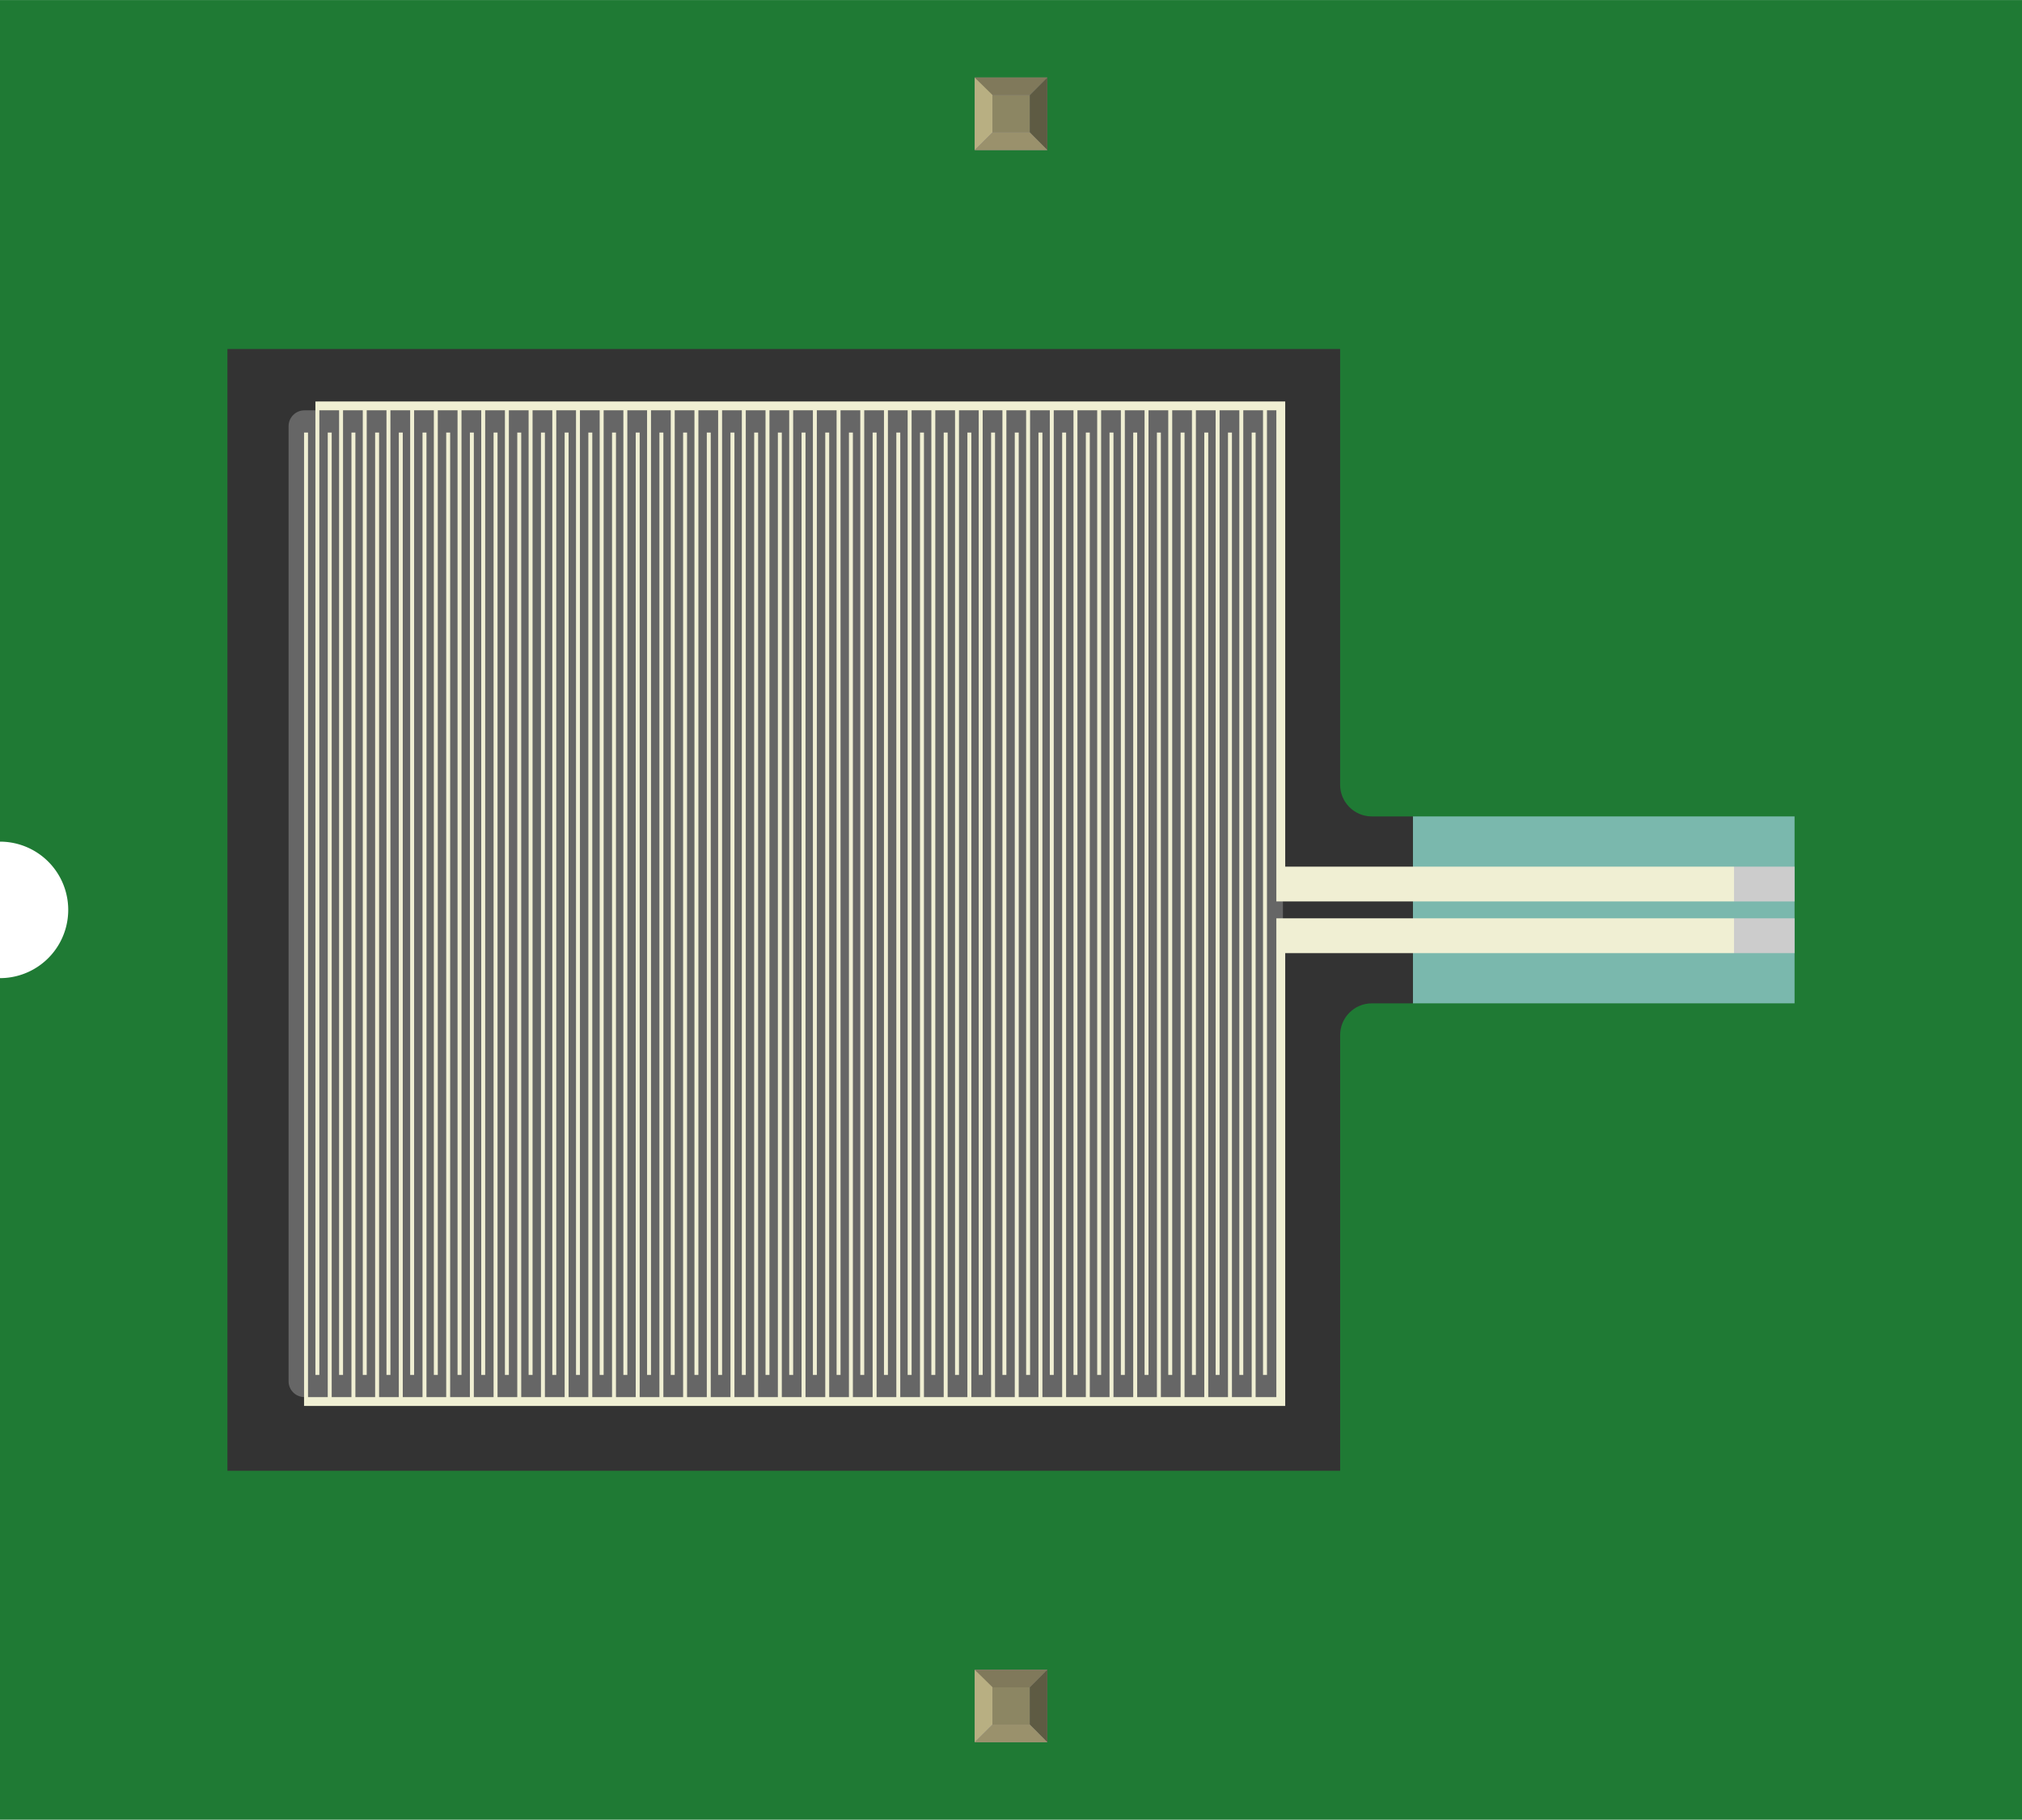 <?xml version='1.0' encoding='UTF-8' standalone='no'?>
<!-- Created with Fritzing (http://www.fritzing.org/) -->
<svg xmlns="http://www.w3.org/2000/svg" width="0.889in" x="0in" version="1.2" y="0in"  height="0.8in" viewBox="0 0 889.069 800" baseProfile="tiny" xmlns:svg="http://www.w3.org/2000/svg">
 <desc>Fritzing breadboard generated by brd2svg</desc>
 <g id="breadboard">
  <g id="icon">
   <path fill="#1F7A34" stroke="none" stroke-width="0" d="M0,0L0,370A30,30 0 0 1 0,430L0,800L889.069,800L889.069,0L0,0z"/>
   <g transform="translate(100,153.403)">
    <rect width="167.819" x="521.25" y="205.5" fill="#7AB8AD" height="82.181"/>
    <path fill="#333333" d="M503.111,205.5c-7.625,-0.014,-13.861,-6.264,-13.861,-13.889L489.25,13.889L489.25,0l-13.889,0L13.889,0L0,0l0,13.889l0,465.417l0,13.889l13.889,0l461.486,0l13.889,0l0,-13.889L489.264,301.583c0,-7.639,6.25,-13.889,13.889,-13.889l4.222,0l13.889,0l0,-11l0,-54.403l0,-16.778L503.111,205.514z"/>
    <path fill="#666666" d="M464.097,453.847c0,3.819,1.958,6.944,-1.875,6.944L33.833,460.792c-3.819,0,-6.944,-3.125,-6.944,-6.944L26.889,33.917c0,-3.819,3.125,-6.944,6.944,-6.944l428.972,0c3.819,0,1.292,3.125,1.292,6.944L464.097,453.847z"/>
    <g>
     <g>
      <polygon fill="#F0EFD3" points="465.111,227.583,465.111,26.972,465.111,23.069,461.208,23.069,39.542,23.069,39.542,23.083,38.681,23.083,38.681,451.042,40.417,451.042,40.417,26.972,49.097,26.972,49.097,451.042,50.833,451.042,50.833,26.972,59.514,26.972,59.514,451.042,61.25,451.042,61.25,26.972,69.931,26.972,69.931,451.042,71.667,451.042,71.667,26.972,80.347,26.972,80.347,451.042,82.083,451.042,82.083,26.972,90.764,26.972,90.764,451.042,92.5,451.042,92.5,26.972,101.181,26.972,101.181,451.042,102.917,451.042,102.917,26.972,111.597,26.972,111.597,451.042,113.333,451.042,113.333,26.972,122.014,26.972,122.014,451.042,123.75,451.042,123.75,26.972,132.431,26.972,132.431,451.042,134.167,451.042,134.167,26.972,142.847,26.972,142.847,451.042,144.583,451.042,144.583,26.972,153.264,26.972,153.264,451.042,155,451.042,155,26.972,163.681,26.972,163.681,451.042,165.417,451.042,165.417,26.972,174.097,26.972,174.097,451.042,175.833,451.042,175.833,26.972,184.514,26.972,184.514,451.042,186.25,451.042,186.25,26.972,194.931,26.972,194.931,451.042,196.667,451.042,196.667,26.972,205.347,26.972,205.347,451.042,207.083,451.042,207.083,26.972,215.764,26.972,215.764,451.042,217.5,451.042,217.5,26.972,226.181,26.972,226.181,451.042,227.917,451.042,227.917,26.972,236.597,26.972,236.597,451.042,238.333,451.042,238.333,26.972,247.014,26.972,247.014,451.042,248.75,451.042,248.75,26.972,257.431,26.972,257.431,451.042,259.167,451.042,259.167,26.972,267.847,26.972,267.847,451.042,269.583,451.042,269.583,26.972,278.264,26.972,278.264,451.042,280,451.042,280,26.972,288.681,26.972,288.681,451.042,290.417,451.042,290.417,26.972,299.097,26.972,299.097,451.042,300.833,451.042,300.833,26.972,309.514,26.972,309.514,451.042,311.25,451.042,311.25,26.972,319.931,26.972,319.931,451.042,321.667,451.042,321.667,26.972,330.347,26.972,330.347,451.042,332.083,451.042,332.083,26.972,340.764,26.972,340.764,451.042,342.5,451.042,342.5,26.972,351.181,26.972,351.181,451.042,352.917,451.042,352.917,26.972,361.597,26.972,361.597,451.042,363.333,451.042,363.333,26.972,372.014,26.972,372.014,451.042,373.75,451.042,373.75,26.972,382.431,26.972,382.431,451.042,384.167,451.042,384.167,26.972,392.847,26.972,392.847,451.042,394.583,451.042,394.583,26.972,403.264,26.972,403.264,451.042,405,451.042,405,26.972,413.681,26.972,413.681,451.042,415.417,451.042,415.417,26.972,424.097,26.972,424.097,451.042,425.833,451.042,425.833,26.972,434.514,26.972,434.514,451.042,436.25,451.042,436.25,26.972,444.931,26.972,444.931,451.042,446.667,451.042,446.667,26.972,455.347,26.972,455.347,451.042,457.083,451.042,457.083,26.972,461.208,26.972,461.208,227.583,461.208,235.847,461.208,242.875,662.458,242.875,662.458,227.583"/>
      <polygon fill="#F0EFD3" points="662.458,250.306,461.208,250.306,461.208,251.917,461.208,265.611,461.208,460.792,452.097,460.792,452.097,36.736,450.361,36.736,450.361,460.792,441.681,460.792,441.681,36.736,439.944,36.736,439.944,460.792,431.264,460.792,431.264,36.736,429.528,36.736,429.528,460.792,420.847,460.792,420.847,36.736,419.111,36.736,419.111,460.792,410.431,460.792,410.431,36.736,408.694,36.736,408.694,460.792,400.014,460.792,400.014,36.736,398.278,36.736,398.278,460.792,389.597,460.792,389.597,36.736,387.861,36.736,387.861,460.792,379.181,460.792,379.181,36.736,377.444,36.736,377.444,460.792,368.764,460.792,368.764,36.736,367.028,36.736,367.028,460.792,358.347,460.792,358.347,36.736,356.611,36.736,356.611,460.792,347.931,460.792,347.931,36.736,346.194,36.736,346.194,460.792,337.514,460.792,337.514,36.736,335.778,36.736,335.778,460.792,327.097,460.792,327.097,36.736,325.361,36.736,325.361,460.792,316.681,460.792,316.681,36.736,314.944,36.736,314.944,460.792,306.264,460.792,306.264,36.736,304.528,36.736,304.528,460.792,295.847,460.792,295.847,36.736,294.111,36.736,294.111,460.792,285.431,460.792,285.431,36.736,283.694,36.736,283.694,460.792,275.014,460.792,275.014,36.736,273.278,36.736,273.278,460.792,264.597,460.792,264.597,36.736,262.861,36.736,262.861,460.792,254.181,460.792,254.181,36.736,252.444,36.736,252.444,460.792,243.764,460.792,243.764,36.736,242.028,36.736,242.028,460.792,233.347,460.792,233.347,36.736,231.611,36.736,231.611,460.792,222.931,460.792,222.931,36.736,221.194,36.736,221.194,460.792,212.514,460.792,212.514,36.736,210.778,36.736,210.778,460.792,202.097,460.792,202.097,36.736,200.361,36.736,200.361,460.792,191.681,460.792,191.681,36.736,189.944,36.736,189.944,460.792,181.264,460.792,181.264,36.736,179.528,36.736,179.528,460.792,170.847,460.792,170.847,36.736,169.111,36.736,169.111,460.792,160.431,460.792,160.431,36.736,158.694,36.736,158.694,460.792,150.014,460.792,150.014,36.736,148.278,36.736,148.278,460.792,139.597,460.792,139.597,36.736,137.861,36.736,137.861,460.792,129.181,460.792,129.181,36.736,127.444,36.736,127.444,460.792,118.764,460.792,118.764,36.736,117.028,36.736,117.028,460.792,108.347,460.792,108.347,36.736,106.611,36.736,106.611,460.792,97.931,460.792,97.931,36.736,96.194,36.736,96.194,460.792,87.514,460.792,87.514,36.736,85.778,36.736,85.778,460.792,77.097,460.792,77.097,36.736,75.361,36.736,75.361,460.792,66.681,460.792,66.681,36.736,64.944,36.736,64.944,460.792,56.264,460.792,56.264,36.736,54.528,36.736,54.528,460.792,45.847,460.792,45.847,36.736,44.111,36.736,44.111,460.792,35.431,460.792,35.431,36.736,33.694,36.736,33.694,464.681,34.556,464.681,34.556,464.694,461.208,464.694,465.111,464.694,465.111,460.792,465.111,265.611,662.458,265.611"/>
     </g>
    </g>
    <rect width="26.611" x="662.458" y="227.583" fill="#CCCCCC" height="15.306"/>
    <rect width="26.611" x="662.458" y="250.306" fill="#CCCCCC" height="15.306"/>
   </g>
  </g>
  <g transform="translate(428.57,734.05)">
   <rect width="31.93" x="0" y="0" fill="#8D8C8C" height="31.9" id="connector0pin"/>
   <rect width="16.444" x="7.792" y="7.735" fill="#8C8663" height="16.415"/>
   <polygon fill="#B8AF82" points="0,31.9,7.792,24.137,7.792,6.972,0,0"/>
   <polygon fill="#80795B" points="24.208,7.763,7.903,7.763,0,0,31.93,0"/>
   <polygon fill="#5E5B43" points="24.208,24.137,24.208,7.763,31.93,0,31.93,31.9"/>
   <polygon fill="#9A916C" points="0,31.9,7.875,24.137,24.208,24.137,31.93,31.9"/>
  </g>
  <g transform="translate(428.57,34.05)">
   <rect width="31.93" x="0" y="0" fill="#8D8C8C" height="31.9" id="connector1pin"/>
   <rect width="16.444" x="7.792" y="7.735" fill="#8C8663" height="16.415"/>
   <polygon fill="#B8AF82" points="0,31.9,7.792,24.137,7.792,6.972,0,0"/>
   <polygon fill="#80795B" points="24.208,7.763,7.903,7.763,0,0,31.93,0"/>
   <polygon fill="#5E5B43" points="24.208,24.137,24.208,7.763,31.93,0,31.93,31.9"/>
   <polygon fill="#9A916C" points="0,31.9,7.875,24.137,24.208,24.137,31.93,31.9"/>
  </g>
 </g>
</svg>
